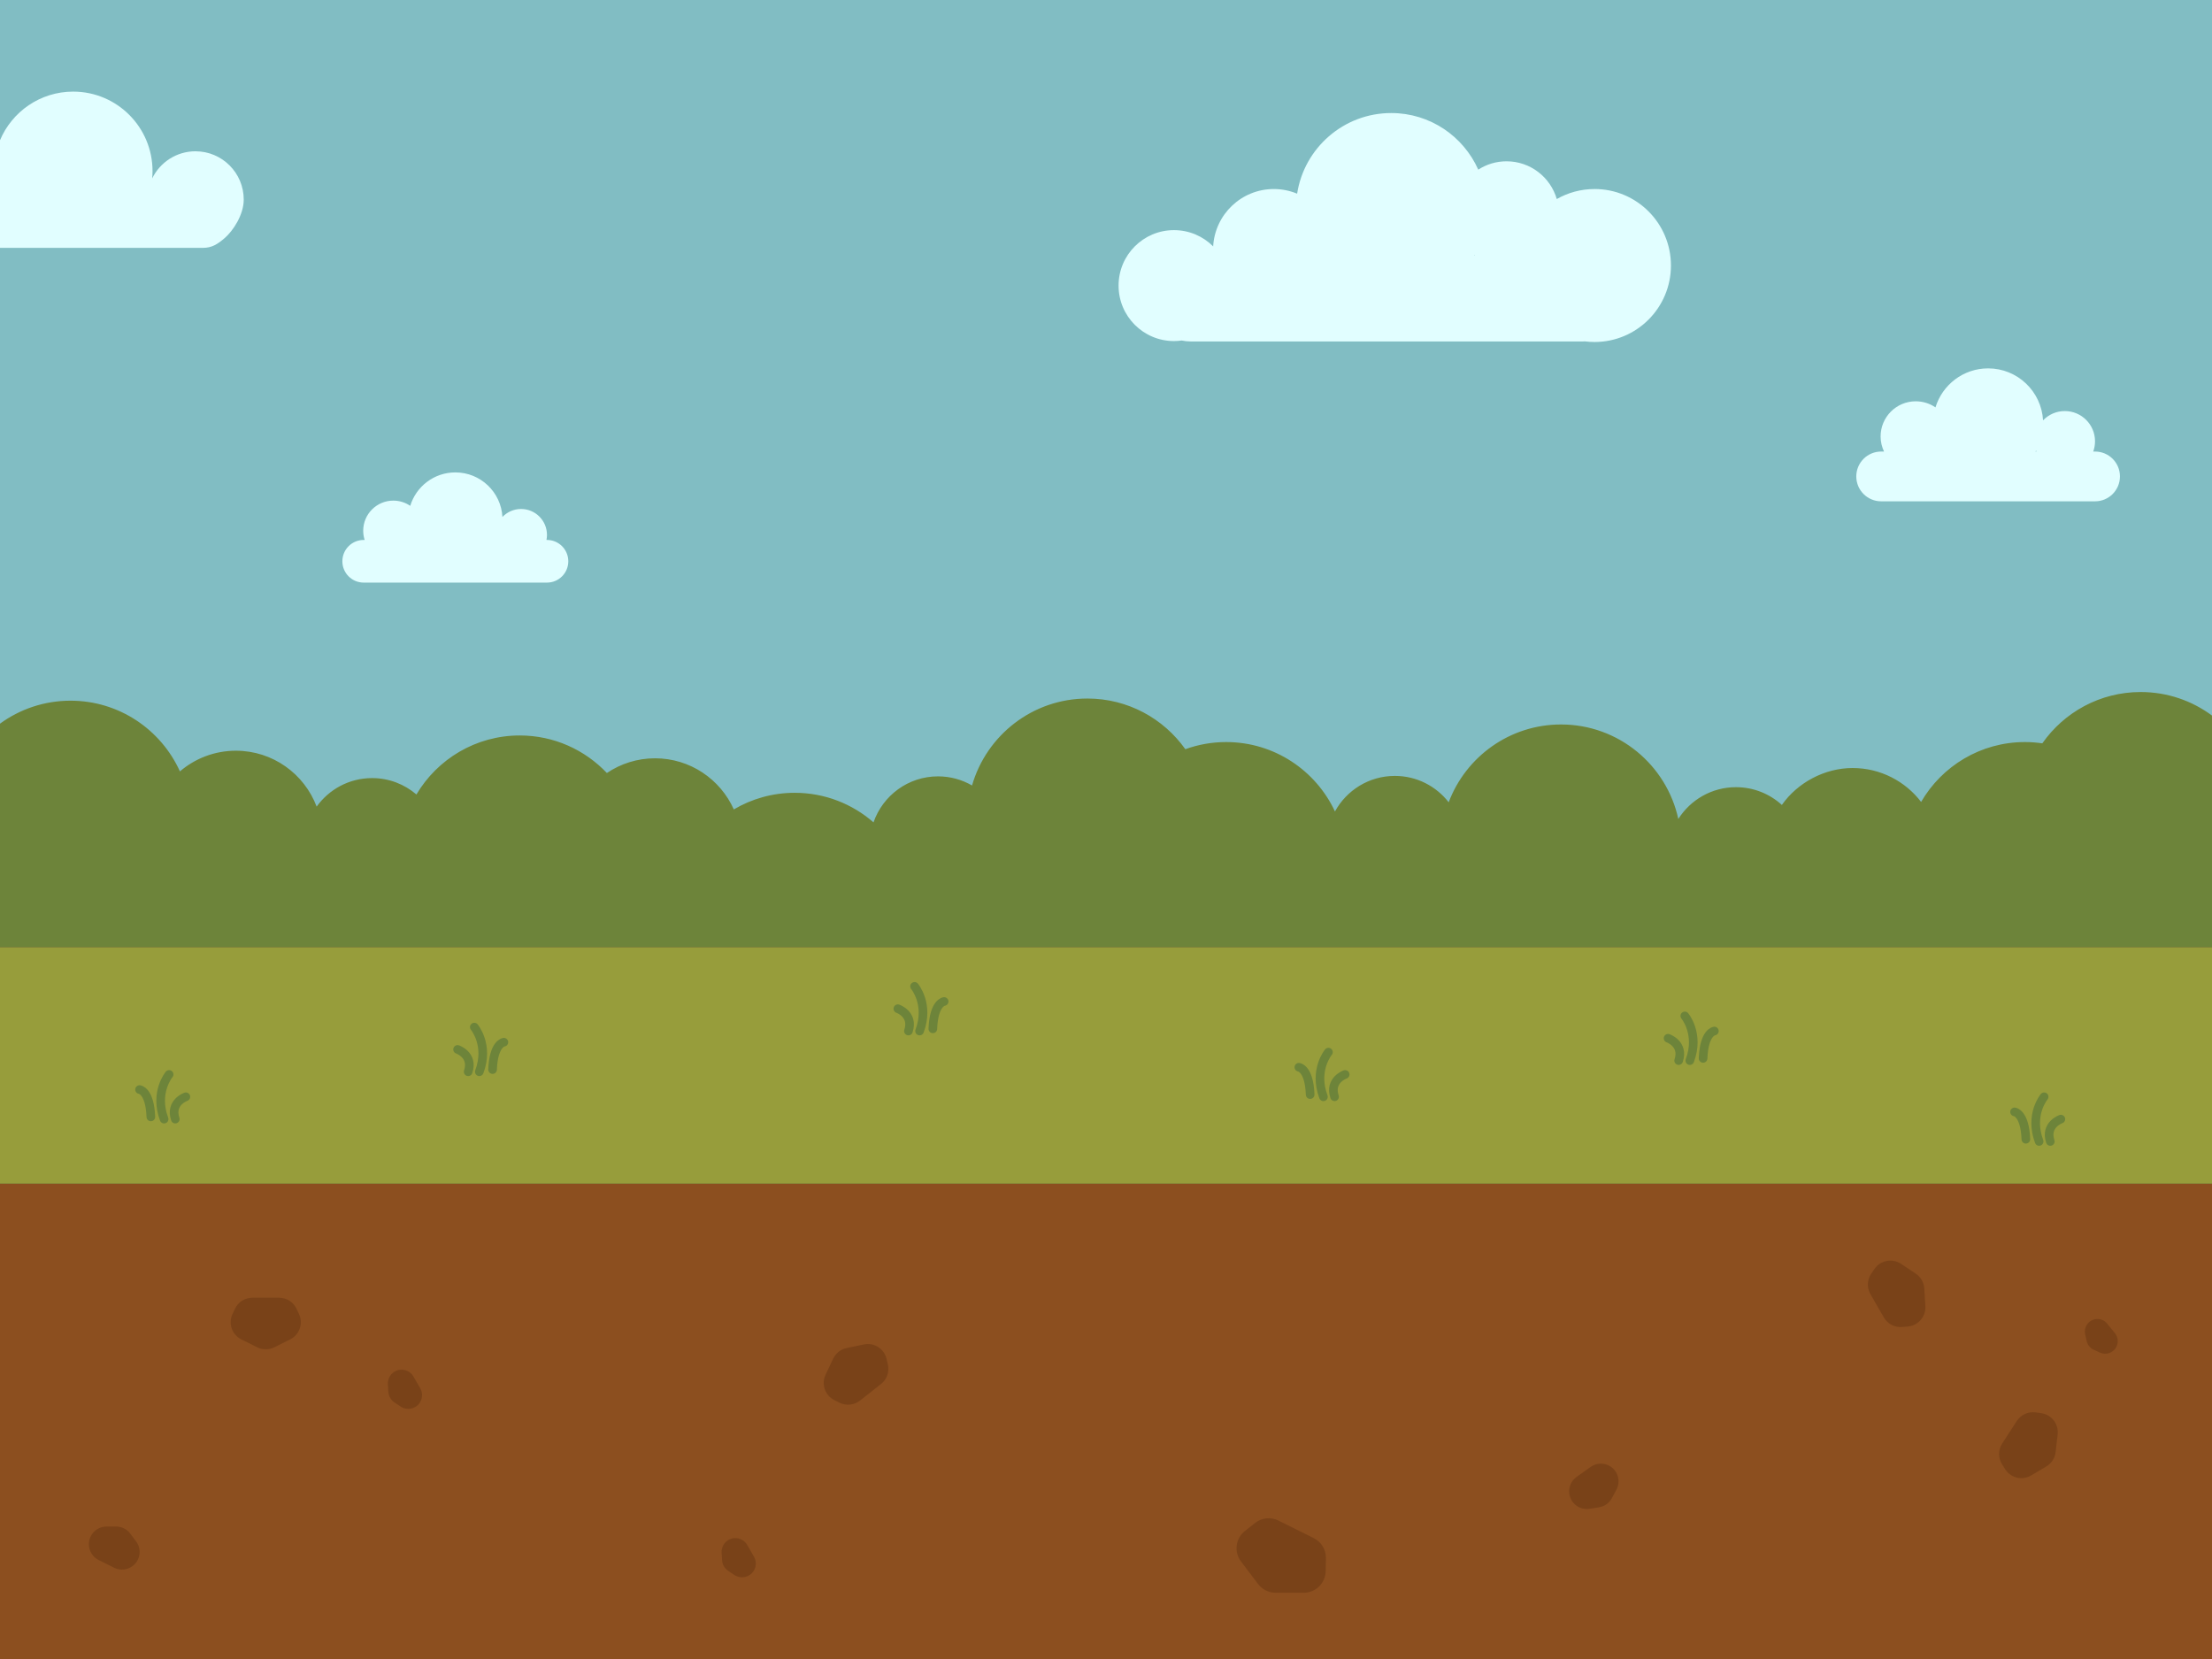<?xml version="1.0" encoding="UTF-8"?>
<svg id="_구름" data-name="구름" xmlns="http://www.w3.org/2000/svg" viewBox="0 0 1024 768">
  <rect x="0" y="0" width="1024" height="768" fill="#333333" stroke="none"/>
  <defs>
    <style>
      .cls-1 {
        fill: #81bdc3;
      }

      .cls-2 {
        fill: #6d843a;
      }

      .cls-3 {
        fill: #e1feff;
      }

      .cls-4 {
        fill: #979d3b;
      }

      .cls-5 {
        fill: none;
        stroke: #6d843a;
        stroke-linecap: round;
        stroke-linejoin: round;
        stroke-width: 4px;
      }

      .cls-6 {
        fill: #8c4f1f;
      }

      .cls-7 {
        fill: #794218;
      }
    </style>
  </defs>
  <g id="_배경" data-name="배경">
    <g id="_땅" data-name="땅">
      <rect class="cls-6" x="0" y="547.9" width="1024" height="220.1"/>
      <g id="_자갈" data-name="자갈">
        <path class="cls-7" d="M119.06,623.7l-7.33-3.65c-4.35-2.16-6.16-7.41-4.08-11.79l1.14-2.41c1.47-3.11,4.61-5.09,8.05-5.09h12.37c3.44,0,6.58,1.98,8.05,5.09l1.14,2.41c2.08,4.39.27,9.63-4.08,11.79l-7.33,3.65c-2.5,1.25-5.44,1.25-7.94,0Z"/>
        <path class="cls-7" d="M582.41,733.3l-7.92-10.46c-3.33-4.41-2.53-10.67,1.81-14.09l4.73-3.73c3.08-2.43,7.29-2.86,10.8-1.11l16.35,8.14c3.5,1.74,5.69,5.34,5.62,9.25l-.1,6.05c-.1,5.53-4.61,9.97-10.14,9.97h-13.06c-3.18,0-6.17-1.49-8.09-4.02Z"/>
        <path class="cls-7" d="M947.32,678.85l-7.03,4.17c-4.19,2.48-9.59,1.15-12.14-3l-1.39-2.26c-1.8-2.92-1.75-6.62.11-9.5l6.75-10.43c1.87-2.89,5.24-4.44,8.65-3.99l2.6.35c4.82.64,8.23,5.02,7.68,9.85l-.94,8.17c-.32,2.77-1.91,5.23-4.31,6.65Z"/>
        <path class="cls-7" d="M890.8,596.44l.51,8.21c.3,4.85-3.34,9.05-8.18,9.44l-2.62.21c-3.43.28-6.72-1.45-8.43-4.43l-6.2-10.76c-1.71-2.97-1.57-6.67.38-9.5l1.5-2.18c2.76-4.01,8.23-5.06,12.28-2.37l6.8,4.53c2.32,1.54,3.78,4.08,3.96,6.86Z"/>
        <path class="cls-7" d="M965.99,620.83l-.71-3.14c-.7-3.09,1.21-6.17,4.29-6.93h0c2.18-.54,4.48.23,5.9,1.98l3.6,4.44c1.41,1.74,1.7,4.13.74,6.16v.02c-1.37,2.87-4.78,4.12-7.67,2.8l-2.89-1.32c-1.65-.75-2.86-2.24-3.26-4.01Z"/>
        <path class="cls-7" d="M740.24,697.77l-4.39.69c-4.4.69-8.55-2.27-9.32-6.66v-.03c-.55-3.1.74-6.24,3.31-8.06l6.52-4.64c2.57-1.83,5.97-2.01,8.73-.47h0c3.88,2.18,5.31,7.06,3.21,10.98l-2.12,3.97c-1.21,2.25-3.4,3.81-5.93,4.21Z"/>
        <path class="cls-7" d="M391.94,624.05l7.99-1.67c4.76-.99,9.44,2.02,10.51,6.76l.59,2.6c.76,3.35-.48,6.84-3.18,8.96l-9.74,7.67c-2.71,2.13-6.4,2.51-9.48.98l-2.36-1.18c-4.35-2.16-6.16-7.41-4.08-11.79l3.52-7.43c1.2-2.52,3.5-4.34,6.23-4.9Z"/>
        <path class="cls-7" d="M60.27,709.93l2.71,3.58c2.68,3.55,2.03,8.59-1.46,11.34h0c-2.48,1.96-5.87,2.31-8.69.9l-7.15-3.56c-2.82-1.4-4.58-4.3-4.53-7.45v-.03c.08-4.45,3.71-8.03,8.17-8.03h4.45c2.56,0,4.97,1.2,6.51,3.24Z"/>
        <path class="cls-7" d="M179.78,644.32l-.22-3.51c-.22-3.46,2.38-6.45,5.83-6.73h0c2.45-.2,4.79,1.03,6.02,3.16l3.13,5.43c1.22,2.12,1.12,4.76-.27,6.77v.02c-1.98,2.86-5.88,3.61-8.77,1.69l-2.9-1.93c-1.65-1.1-2.7-2.91-2.82-4.89Z"/>
        <path class="cls-7" d="M334.28,722.29l-.22-3.51c-.22-3.46,2.38-6.45,5.83-6.73h0c2.45-.2,4.79,1.03,6.02,3.16l3.13,5.43c1.22,2.12,1.12,4.76-.27,6.77v.02c-1.98,2.86-5.88,3.61-8.77,1.69l-2.9-1.93c-1.65-1.1-2.7-2.91-2.82-4.89Z"/>
      </g>
    </g>
    <g id="_하늘" data-name="하늘">
      <rect class="cls-1" x="0" y="0" width="1024" height="402.59"/>
      <g>
        <path class="cls-3" d="M253.23,249.95h-.25c.15-.75.23-1.53.23-2.33,0-6.63-5.37-12-11.99-12-3.39,0-6.45,1.42-8.63,3.69-.64-11.5-10.15-20.62-21.8-20.62-9.84,0-18.16,6.52-20.88,15.48-2.23-1.53-4.93-2.42-7.84-2.42-7.69,0-13.93,6.24-13.93,13.94,0,1.49.24,2.93.67,4.27h-.46c-5.45,0-9.86,4.42-9.86,9.87s4.41,9.87,9.86,9.87h84.87c5.45,0,9.86-4.42,9.86-9.87s-4.41-9.87-9.86-9.87Z"/>
        <path class="cls-3" d="M969.88,209.02h-.86c.53-1.48.83-3.06.83-4.72,0-7.74-6.26-14.01-13.99-14.01-3.96,0-7.53,1.65-10.07,4.3-.75-13.42-11.85-24.06-25.43-24.06-11.48,0-21.19,7.61-24.37,18.06-2.61-1.78-5.75-2.82-9.15-2.82-8.98,0-16.25,7.29-16.25,16.27,0,2.5.58,4.87,1.59,6.99h-1.34c-6.36,0-11.51,5.16-11.51,11.52s5.15,11.52,11.51,11.52h99.04c6.35,0,11.51-5.16,11.51-11.52s-5.15-11.52-11.51-11.52ZM942.71,209.02h-.42c.09-.15.17-.3.26-.45.05.15.11.3.16.45Z"/>
        <path class="cls-3" d="M738.15,87.51c-6.36,0-12.32,1.69-17.47,4.63-2.93-10.09-12.23-17.47-23.25-17.47-4.83,0-9.33,1.42-13.1,3.86-6.87-15.43-22.32-26.2-40.28-26.2-22.04,0-40.3,16.19-43.57,37.33-3.32-1.38-6.97-2.15-10.79-2.15-14.99,0-27.24,11.75-28.08,26.55-4.64-4.65-11.06-7.53-18.14-7.53-14.17,0-25.65,11.5-25.65,25.68s11.48,25.68,25.65,25.68c1.22,0,2.41-.09,3.59-.26,1.33.28,2.71.44,4.13.44h181.63c.29,0,.57-.03.85-.04,1.47.19,2.97.29,4.49.29,19.53,0,35.37-15.85,35.37-35.41s-15.83-35.41-35.37-35.41ZM682.53,118.02c.08.06.15.12.23.18h-.33c.03-.06.07-.12.1-.18Z"/>
        <path class="cls-3" d="M90.52,70.03c-8.82,0-16.44,5.12-20.07,12.56.1-1.12.16-2.25.16-3.39,0-20.32-16.45-36.79-36.74-36.79C18.64,42.41,5.57,51.69,0,64.91v49.83h93.9c4.1,0,6.75-1.58,10.31-4.71s8.62-10.47,8.62-17.64c0-12.34-9.99-22.35-22.32-22.35Z"/>
      </g>
    </g>
    <path id="_나무" data-name="나무" class="cls-2" d="M1024,331.25c-9.23-6.84-20.65-10.89-33.02-10.89-18.84,0-35.48,9.39-45.53,23.75-2.63-.38-5.32-.59-8.05-.59-20.52,0-38.43,11.14-48.06,27.71-7.3-9.54-18.79-15.69-31.72-15.69s-25.51,6.76-32.74,17.09c-5.61-5.11-13.06-8.22-21.25-8.22-11.23,0-21.09,5.88-26.69,14.72-5.44-25.01-27.68-43.75-54.29-43.75-23.79,0-44.09,14.98-52.01,36.02-5.78-7.43-14.79-12.21-24.92-12.21-11.96,0-22.36,6.65-27.73,16.46-8.85-18.98-28.07-32.13-50.37-32.13-6.64,0-13,1.17-18.9,3.31-10.07-14.19-26.61-23.46-45.33-23.46-25.36,0-46.73,17.01-53.41,40.25-4.64-2.68-10.01-4.22-15.75-4.22-13.83,0-25.58,8.91-29.86,21.3-9.76-8.52-22.52-13.69-36.49-13.69-10.29,0-19.91,2.81-28.18,7.69-6.24-13.94-20.21-23.66-36.46-23.66-8.26,0-15.93,2.51-22.3,6.81-10.13-10.69-24.44-17.38-40.33-17.38-20.36,0-38.16,10.97-47.84,27.32-5.52-4.73-12.69-7.59-20.52-7.59-10.58,0-19.94,5.21-25.67,13.21-5.7-15.12-20.28-25.88-37.38-25.88-9.89,0-18.93,3.61-25.91,9.57-8.73-19.3-28.11-32.73-50.64-32.73C20.45,324.37,9.17,328.32,0,335v103.34h1024v-107.09Z"/>
    <g id="_잔디" data-name="잔디">
      <rect class="cls-4" x="0" y="438.4" width="1024" height="109.56"/>
      <g id="_잡초" data-name="잡초">
        <g>
          <path class="cls-5" d="M78.29,497.39s-6.97,8.27-2.32,20.68"/>
          <path class="cls-5" d="M86.04,507.73s-7.49,2.58-4.9,10.34"/>
          <path class="cls-5" d="M64.6,504.39s4.78.45,5.23,12.66"/>
        </g>
        <g>
          <path class="cls-5" d="M946.29,507.73s-6.97,8.27-2.32,20.68"/>
          <path class="cls-5" d="M954.04,518.07s-7.49,2.58-4.9,10.34"/>
          <path class="cls-5" d="M932.6,514.73s4.78.45,5.23,12.66"/>
        </g>
        <g>
          <path class="cls-5" d="M779.95,470.3s6.97,8.27,2.32,20.68"/>
          <path class="cls-5" d="M772.2,480.64s7.49,2.58,4.9,10.34"/>
          <path class="cls-5" d="M793.64,477.3s-4.78.45-5.23,12.66"/>
        </g>
        <g>
          <path class="cls-5" d="M614.97,487.06s-6.97,8.27-2.32,20.68"/>
          <path class="cls-5" d="M622.71,497.39s-7.49,2.58-4.9,10.34"/>
          <path class="cls-5" d="M601.28,494.06s4.78.45,5.23,12.66"/>
        </g>
        <g>
          <path class="cls-5" d="M423.38,456.62s6.97,8.27,2.32,20.68"/>
          <path class="cls-5" d="M415.64,466.96s7.49,2.58,4.9,10.34"/>
          <path class="cls-5" d="M437.07,463.62s-4.78.45-5.23,12.66"/>
        </g>
        <g>
          <path class="cls-5" d="M219.57,475.47s6.97,8.27,2.32,20.68"/>
          <path class="cls-5" d="M211.83,485.81s7.49,2.58,4.9,10.34"/>
          <path class="cls-5" d="M233.26,482.47s-4.78.45-5.23,12.66"/>
        </g>
      </g>
    </g>
  </g>
</svg>